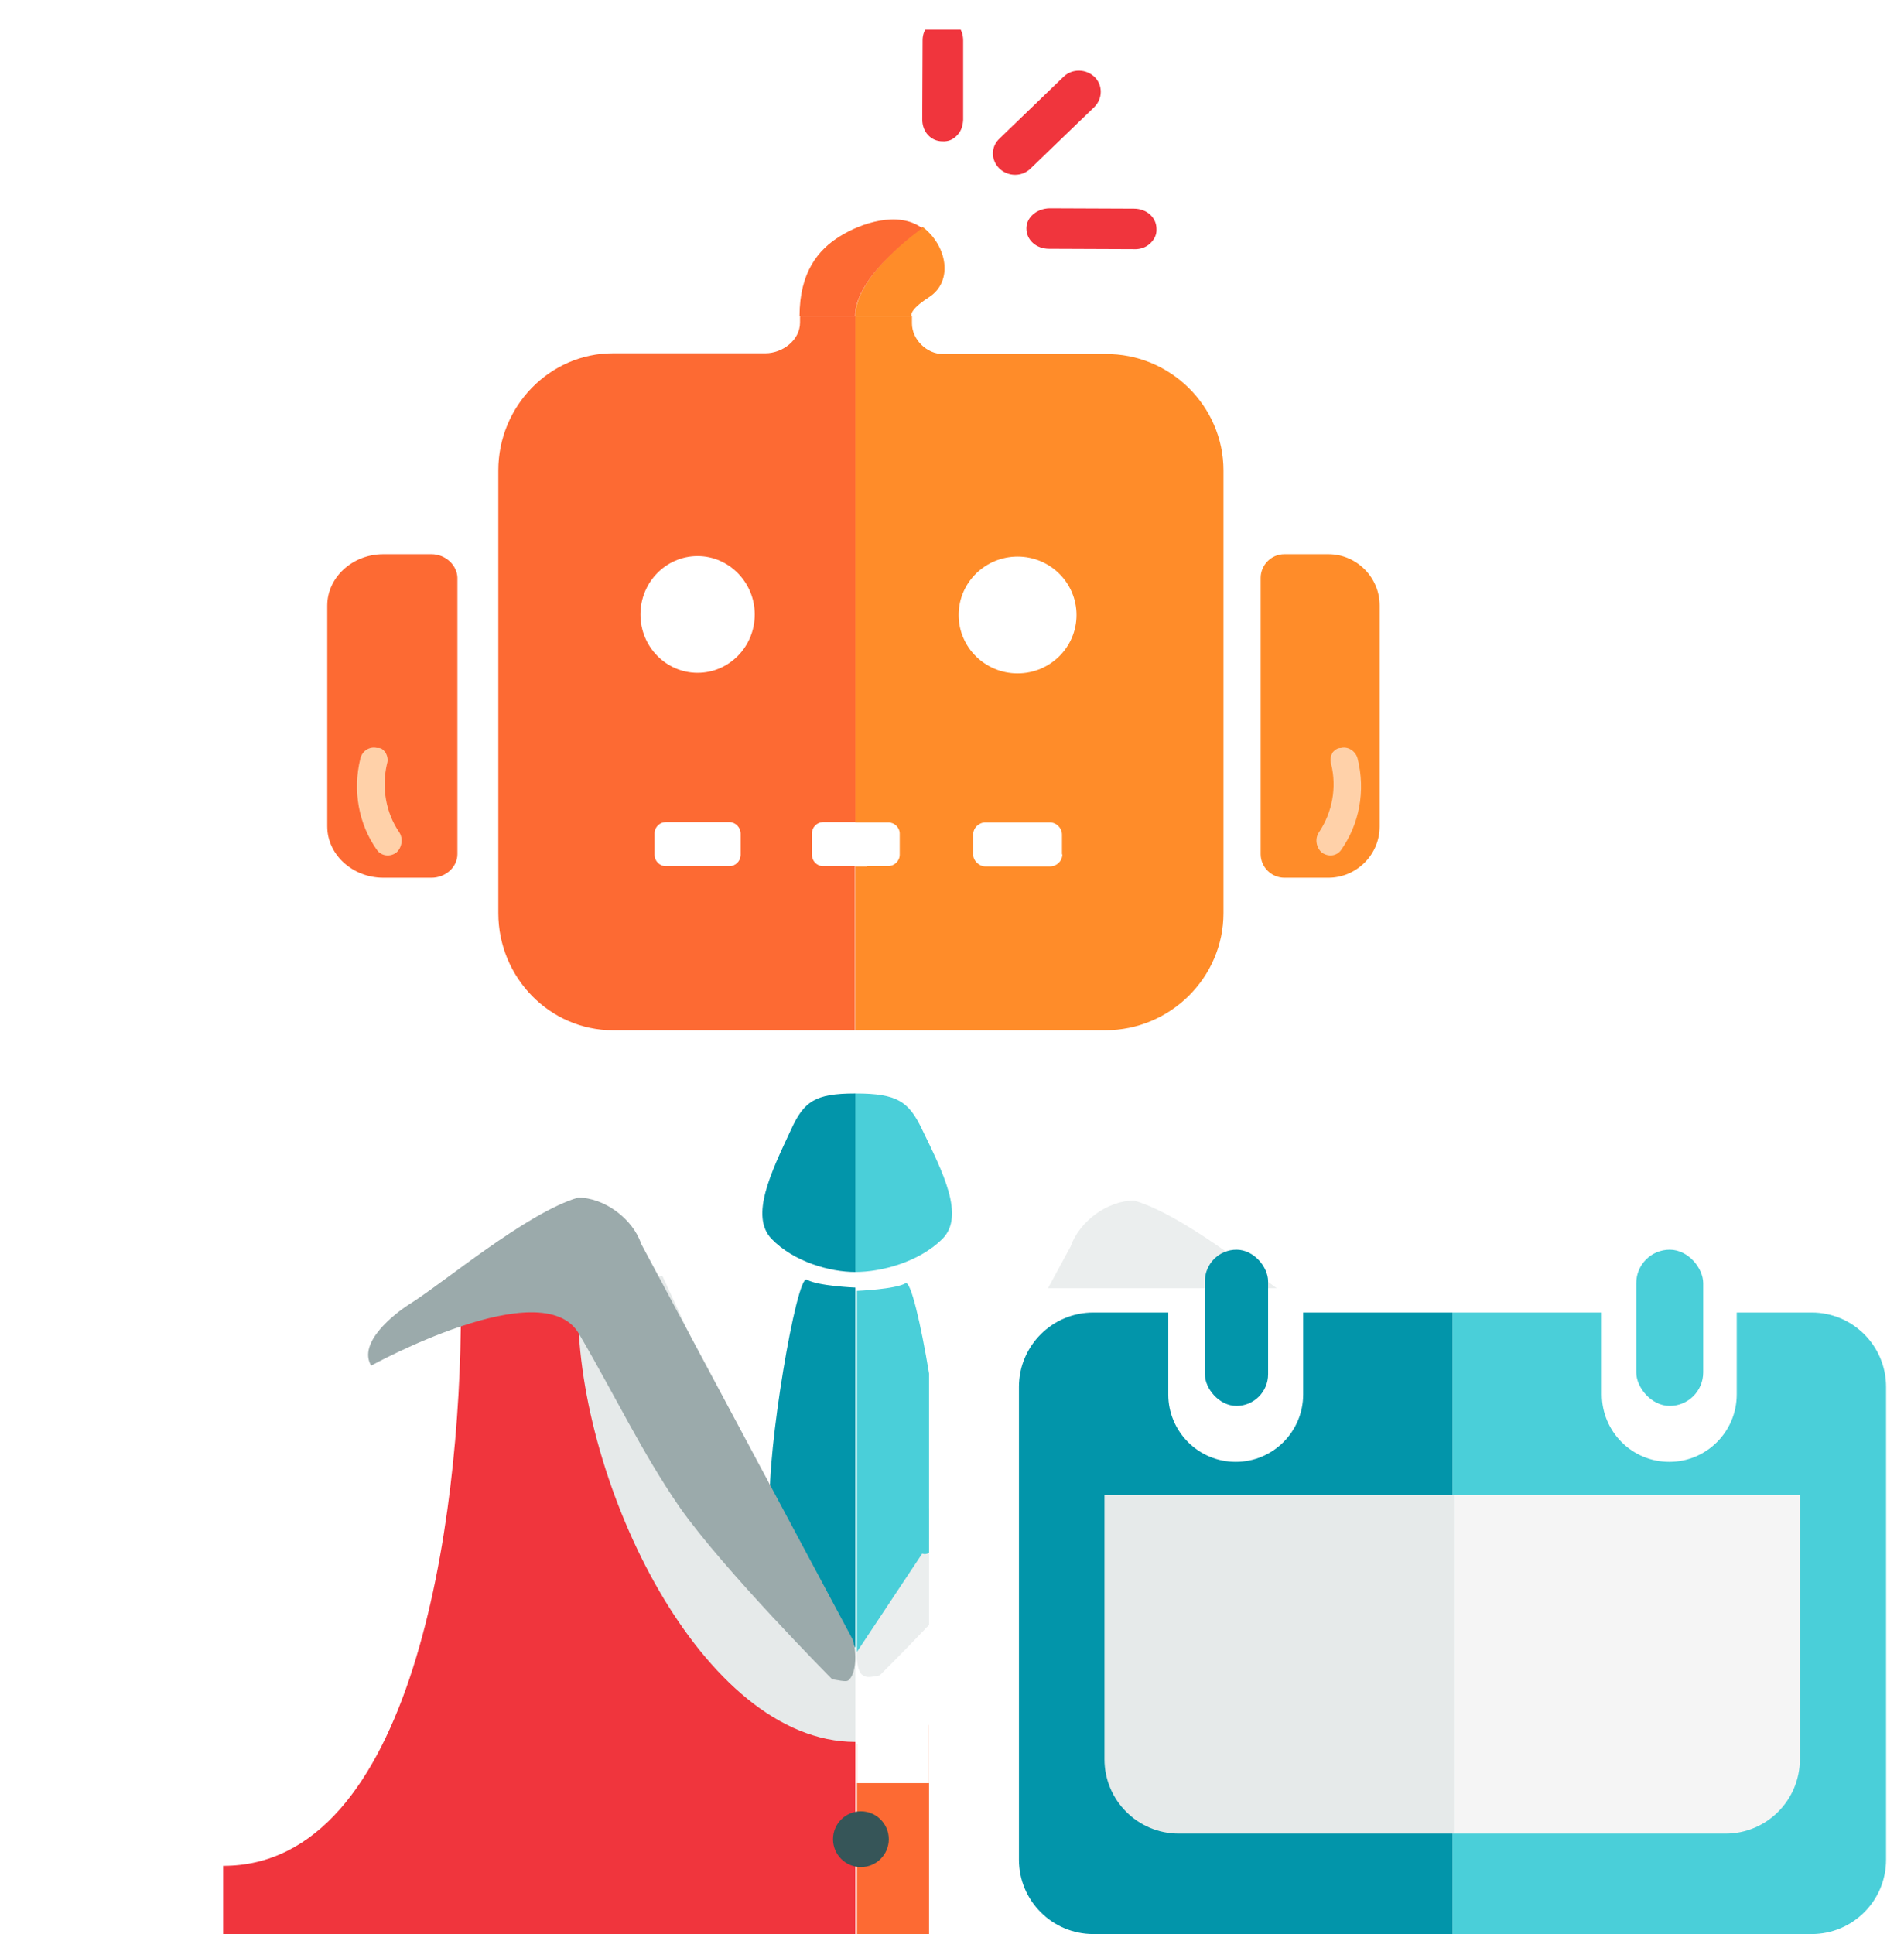 <svg width="512" height="520" viewBox="0 0 512 520" fill="none" xmlns="http://www.w3.org/2000/svg">
<g clip-path="url(#clip0_240_396)" filter="url(#filter0_dd_240_396)">
<path fill-rule="evenodd" clip-rule="evenodd" d="M430.747 344.891H390.589V512.001H487.177C498.223 512.001 507.177 503.047 507.177 492.001V364.891C507.177 353.845 498.223 344.891 487.177 344.891H467.019V366.913C467.019 376.929 458.899 385.049 448.883 385.049C438.867 385.049 430.747 376.929 430.747 366.913V344.891Z" fill="#4ACFD9"/>
<path d="M391 394H484V465C484 476.046 475.046 485 464 485H391V394Z" fill="#F5F5F5"/>
<path fill-rule="evenodd" clip-rule="evenodd" d="M314.158 344.891H294C282.954 344.891 274 353.845 274 364.891V492.001C274 503.047 282.954 512.001 294 512.001H390.589V344.891H350.43V366.913C350.43 376.929 342.311 385.049 332.294 385.049C322.278 385.049 314.158 376.929 314.158 366.913V344.891Z" fill="#0295AA"/>
<path d="M297 394H391V485H317C305.954 485 297 476.046 297 465V394Z" fill="#E6EAEA"/>
<path fill-rule="evenodd" clip-rule="evenodd" d="M249.832 455.74C243.651 458.994 237.151 460.817 230.444 460.817V520.001H400.548V520H249.832V455.74Z" fill="#FD6A33"/>
<path fill-rule="evenodd" clip-rule="evenodd" d="M230.444 431.837V438.878V471.429H249.832V405.767L249.322 406.836L230.444 431.837ZM281.982 338.368H297.633L283.2 335.815L281.982 338.368Z" fill="white"/>
<path opacity="0.4" fill-rule="evenodd" clip-rule="evenodd" d="M340.195 336.072C329.564 328.293 314.942 317.591 304.935 314.795C297.792 314.795 290.241 320.407 287.894 327.142L281.806 338.366H343.335C342.337 337.64 341.287 336.872 340.195 336.072ZM249.832 428.88V397.32L231.057 431.939C229.832 435.918 230.342 441.02 231.771 442.245C232.791 442.959 233.301 443.163 236.567 442.449C236.567 442.449 242.363 436.713 249.832 428.88Z" fill="#CDD4D5"/>
<path d="M116.023 141H109.608H103.08C94.752 141 88 147.28 88 154.796V214.204C88 221.822 94.865 228 103.08 228H109.608H116.023C119.736 228 123 225.22 123 221.617V147.28C122.887 143.986 119.849 141 116.023 141Z" fill="#FD6A33"/>
<path d="M351.244 228H345.379C341.984 228 339 225.223 339 221.624V147.376C339 143.982 341.778 141 345.379 141H351.244H357.212C364.826 141 371 147.273 371 154.78V214.22C371 221.83 364.723 228 357.212 228H351.244Z" fill="#FF8C29"/>
<path d="M297.201 87.197H253.567C249.244 87.197 245.231 83.322 245.231 78.937V77H230V213.123H233.087H238.85C240.6 213.123 241.938 214.551 241.938 216.08V221.79C241.938 223.524 240.497 224.849 238.85 224.849H233.087V224.951H230V269H297.201C314.695 269 329 254.827 329 237.493V118.5C329 101.166 314.592 86.993 297.201 87.197ZM285.675 221.688C285.675 223.524 284.131 224.951 282.381 224.951H264.99C263.24 224.951 261.696 223.422 261.696 221.688V216.386C261.696 214.551 263.24 213.123 264.99 213.123H282.279C284.131 213.123 285.572 214.653 285.572 216.386V221.688H285.675ZM273.634 173.051C264.887 173.051 257.786 166.015 257.786 157.348C257.786 148.681 264.887 141.646 273.634 141.646C282.381 141.646 289.482 148.681 289.482 157.348C289.482 166.015 282.381 173.051 273.634 173.051Z" fill="#FF8C29"/>
<path d="M249.711 71.984C256.554 67.656 254.614 57.918 248.077 53C248.077 53 230 65.885 230 77C235.311 77 245.116 77 245.116 77C245.116 77 244.196 75.525 249.711 71.984Z" fill="#FF8C29"/>
<path d="M229.9 77H215.131V78.733C215.131 83.522 210.341 86.987 205.85 86.987H164.836C147.871 86.987 134 101.153 134 118.478V237.51C134 254.834 147.871 269 164.836 269H229.9V224.873H221.318C219.622 224.873 218.324 223.446 218.324 221.815V216.108C218.324 214.376 219.721 213.051 221.318 213.051H225.909H230V77H229.9ZM199.164 221.815C199.164 223.548 197.767 224.873 196.17 224.873H179.006C177.31 224.873 176.012 223.446 176.012 221.815V216.108C176.012 214.376 177.41 213.051 179.006 213.051H196.17C197.767 213.051 199.164 214.478 199.164 216.108V221.815ZM187.588 172.898C179.106 172.898 172.22 165.866 172.22 157.204C172.22 148.541 179.106 141.51 187.588 141.51C196.071 141.51 202.956 148.643 202.956 157.204C202.956 165.866 196.071 172.898 187.588 172.898Z" fill="#FD6A33"/>
<path d="M225.798 55.569C220.046 59.125 215 65.179 215 77C221.963 77 224.688 77 229.936 77C229.936 65.948 248 53.358 248 53.358C241.541 48.553 231.45 52.013 225.798 55.569Z" fill="#FD6A33"/>
<path d="M103.571 194.206C104.161 195.106 104.456 196.305 104.062 197.404C102.587 203.799 103.767 210.495 107.308 215.691C108.488 217.39 108.094 219.888 106.619 221.187C104.948 222.486 102.587 222.186 101.407 220.587C96.392 213.592 94.819 204.599 96.884 196.005C97.375 193.906 99.342 192.607 101.407 193.107C102.489 193.007 102.981 193.507 103.571 194.206Z" fill="#FFD1A9"/>
<path d="M360.588 193.102C362.541 192.602 364.592 194.001 365.08 196C367.228 204.596 365.568 213.591 360.588 220.587C359.417 222.186 357.171 222.486 355.413 221.187C353.949 219.888 353.46 217.489 354.73 215.69C358.245 210.393 359.514 203.796 357.952 197.4C357.561 196.3 357.854 195.101 358.44 194.201C359.026 193.602 359.612 193.102 360.588 193.102Z" fill="#FFD1A9"/>
<path d="M294.271 20.776L277.061 37.373C274.772 39.559 271.091 39.559 268.704 37.273C266.416 34.987 266.416 31.41 268.803 29.224L286.014 12.627C288.302 10.441 291.983 10.441 294.371 12.727C296.559 14.913 296.559 18.491 294.271 20.776Z" fill="#F0353D"/>
<path d="M309.237 57.5C308.101 58.524 306.656 59.083 304.798 58.99L282.09 58.897C278.684 58.897 276 56.568 276 53.402C276 50.515 278.684 48.093 282.193 48L304.901 48.093C308.308 48.093 310.991 50.422 310.991 53.588C311.094 55.171 310.269 56.568 309.237 57.5Z" fill="#F0353D"/>
<path d="M257.35 28.395C256.342 29.491 255.058 30.089 253.408 29.989C250.383 29.989 248 27.498 248 24.109L248.092 2.781C248.092 -0.309 250.475 -2.9 253.592 -3C256.617 -3 259 -0.508 259 2.88V24.209C258.908 25.903 258.45 27.298 257.35 28.395Z" fill="#F0353D"/>
<path d="M230.102 286C241.207 286 244.366 288.127 247.932 295.62C253.535 307.165 259.546 318.911 253.433 325.089C247.218 331.266 237.132 334 230 334V286H230.102Z" fill="#4ACFD9"/>
<path d="M230 438.807V432.003L211.425 406.747L178.09 335L161.624 337.989L131 360.565L148.169 413.86L203.593 472L230 471.691V438.807Z" fill="#E6EAEA"/>
<path d="M230 460.339C188.8 460.339 155.453 390.906 155.453 344H123.941C123.941 401.912 110.786 493.667 60 493.667V520H230V460.339Z" fill="#F0353D"/>
<path d="M229.902 286C219.224 286 216.187 288.127 212.758 295.62C207.37 307.165 201.59 318.911 207.468 325.089C213.444 331.266 223.142 334 230 334V286H229.902Z" fill="#0295AA"/>
<path d="M230 338.188C230 338.188 219.817 337.78 216.965 336.045C214.216 334.311 206.069 382.666 207.088 396.846C208.106 411.026 212.485 408.68 212.485 408.68L230 435V338.188Z" fill="#0295AA"/>
<path d="M155.463 314C162.511 314 170.171 319.699 172.418 326.433L229.31 432.843C230.535 436.987 230.025 441.546 228.595 443.308C227.88 444.137 227.982 444.24 223.794 443.515C223.794 443.515 194.48 413.986 182.734 397.2C172.725 382.695 165.473 367.36 155.668 350.575C145.862 333.79 99.798 359.175 99.798 359.175C96.121 352.958 106.13 345.187 110.012 342.701C118.796 337.313 141.572 318.041 155.463 314Z" fill="#9BAAAB"/>
<path d="M231.5 494C235.642 494 239 490.642 239 486.5C239 482.358 235.642 479 231.5 479C227.358 479 224 482.358 224 486.5C224 490.642 227.358 494 231.5 494Z" fill="#365558"/>
<path fill-rule="evenodd" clip-rule="evenodd" d="M243.505 337.038C240.648 338.67 230.444 339.078 230.444 339.078V436.12L247.995 409.691C247.995 409.691 248.817 410.131 249.832 409.48V361.285C247.582 347.749 244.875 336.226 243.505 337.038Z" fill="#4ACFD9"/>
<rect x="324" y="328" width="17" height="42" rx="8.5" fill="#0295AA"/>
<rect x="440" y="328" width="18" height="42" rx="9" fill="#4ACFD9"/>
</g>
<defs>
<filter id="filter0_dd_240_396" x="-4" y="0" width="520" height="520" filterUnits="userSpaceOnUse" color-interpolation-filters="sRGB">
<feFlood flood-opacity="0" result="BackgroundImageFix"/>
<feColorMatrix in="SourceAlpha" type="matrix" values="0 0 0 0 0 0 0 0 0 0 0 0 0 0 0 0 0 0 127 0" result="hardAlpha"/>
<feOffset dy="4"/>
<feGaussianBlur stdDeviation="2"/>
<feComposite in2="hardAlpha" operator="out"/>
<feColorMatrix type="matrix" values="0 0 0 0 0 0 0 0 0 0 0 0 0 0 0 0 0 0 0.25 0"/>
<feBlend mode="normal" in2="BackgroundImageFix" result="effect1_dropShadow_240_396"/>
<feColorMatrix in="SourceAlpha" type="matrix" values="0 0 0 0 0 0 0 0 0 0 0 0 0 0 0 0 0 0 127 0" result="hardAlpha"/>
<feOffset dy="4"/>
<feGaussianBlur stdDeviation="2"/>
<feComposite in2="hardAlpha" operator="out"/>
<feColorMatrix type="matrix" values="0 0 0 0 0 0 0 0 0 0 0 0 0 0 0 0 0 0 0.25 0"/>
<feBlend mode="normal" in2="effect1_dropShadow_240_396" result="effect2_dropShadow_240_396"/>
<feBlend mode="normal" in="SourceGraphic" in2="effect2_dropShadow_240_396" result="shape"/>
</filter>
<clipPath id="clip0_240_396">
<rect width="512" height="512" fill="white"/>
</clipPath>
</defs>
</svg>
